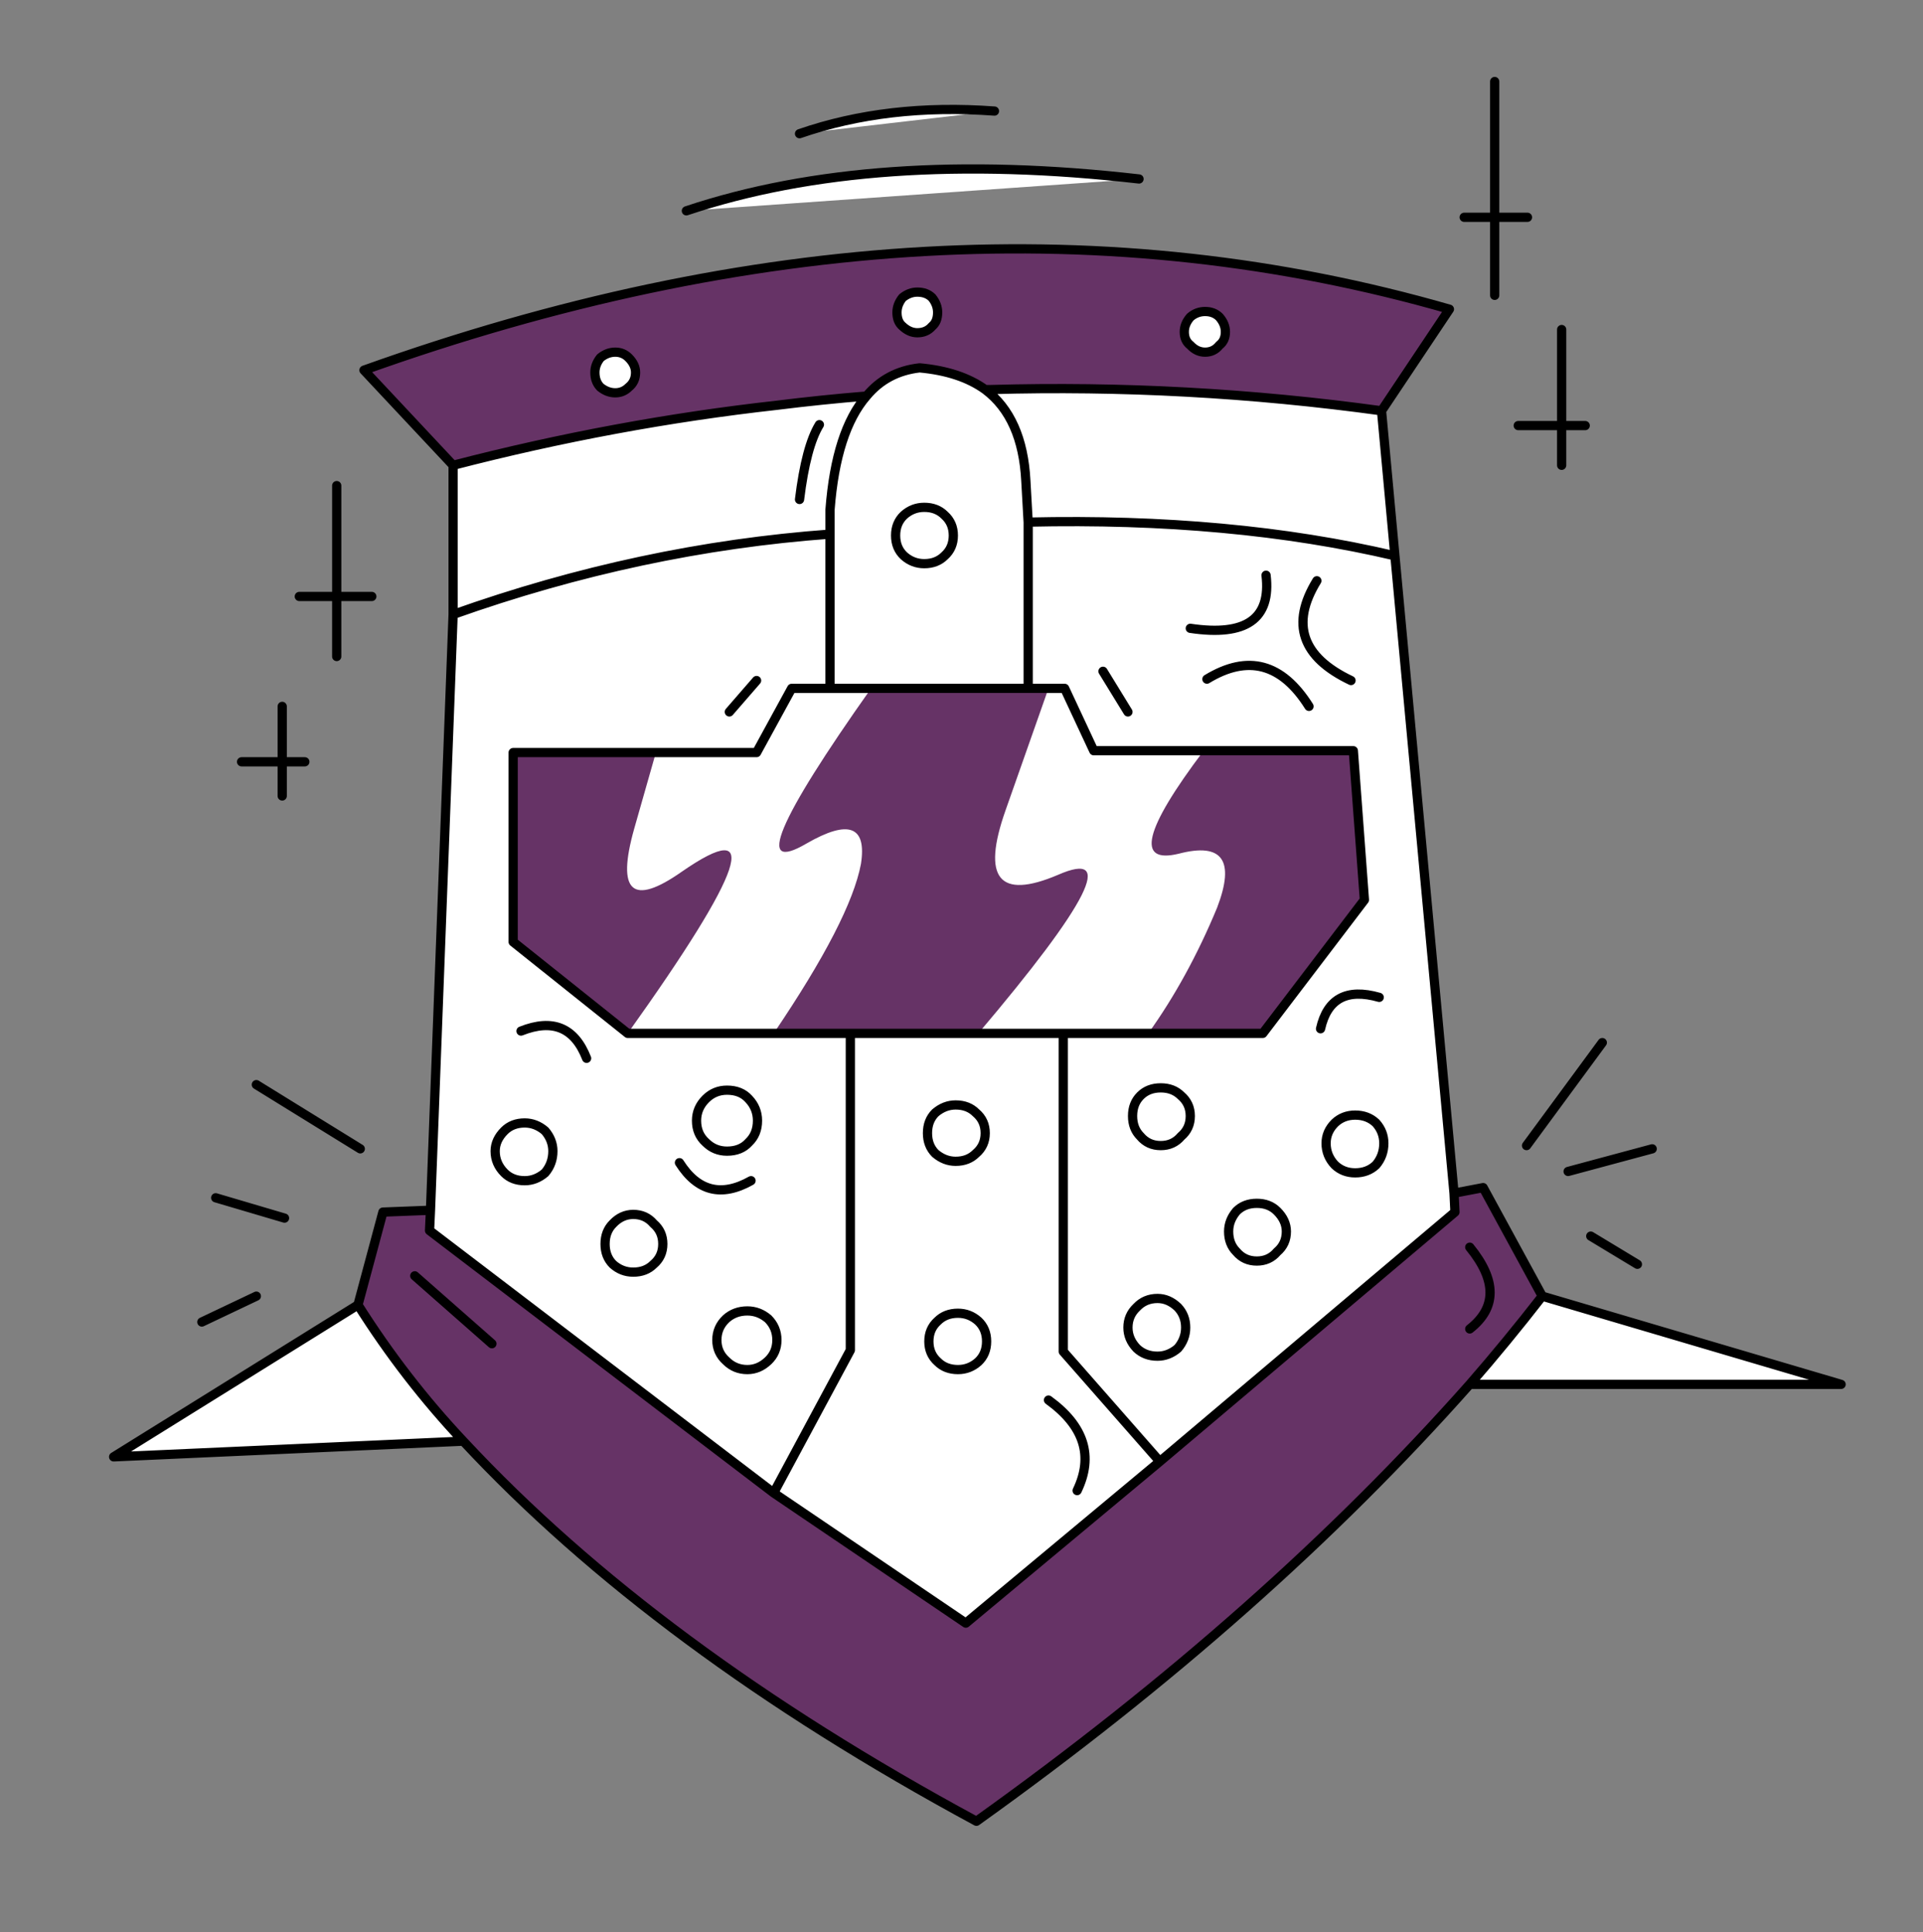<?xml version="1.0" encoding="utf-8"?>
<!-- Generator: Adobe Illustrator 16.0.0, SVG Export Plug-In . SVG Version: 6.00 Build 0)  -->
<!DOCTYPE svg PUBLIC "-//W3C//DTD SVG 1.0//EN" "http://www.w3.org/TR/2001/REC-SVG-20010904/DTD/svg10.dtd">
<svg version="1.0" xmlns="http://www.w3.org/2000/svg" xmlns:xlink="http://www.w3.org/1999/xlink" x="0px" y="0px"
	 width="208.165px" height="209.167px" viewBox="0 0 208.165 209.167" enable-background="new 0 0 208.165 209.167"
	 xml:space="preserve">
<rect x="0" y="0" width="208.165" height="209.167" fill="#808080" stroke="none"/>
<g id="Layer_1">
	<g>
		<path fill="#FFFFFF" d="M107.249,42.176c-0.233,0-0.433,0-0.6,0c2.7,2.033,4.167,5.333,4.4,9.899l0.25,4.45
			c14.699-0.333,27.933,0.884,39.699,3.65l-1.449-15.7C135.483,42.542,121.383,41.775,107.249,42.176z"/>
		<path fill="#FFFFFF" d="M111.3,56.525v18h2.199h1.75l3.15,6.75h11.9h16.199l1.2,16.15l-11,14.45H124.3h-9.2v34.449l10.45,11.9
			l31.949-27l-0.1-2.05l-6.4-69C139.233,57.409,125.999,56.192,111.3,56.525z M127.499,145.975c-0.666,0.566-1.399,0.85-2.199,0.85
			c-0.9,0-1.65-0.283-2.25-0.85c-0.634-0.667-0.95-1.417-0.95-2.25c0-0.866,0.316-1.6,0.95-2.2c0.6-0.633,1.35-0.95,2.25-0.95
			c0.8,0,1.533,0.317,2.199,0.95c0.567,0.601,0.851,1.334,0.851,2.2C128.35,144.558,128.067,145.308,127.499,145.975z
			 M127.85,123.025c-0.567,0.667-1.3,1-2.2,1s-1.634-0.333-2.2-1c-0.566-0.566-0.85-1.3-0.85-2.2c0-0.899,0.283-1.633,0.85-2.199
			c0.566-0.567,1.3-0.851,2.2-0.851s1.633,0.283,2.2,0.851c0.666,0.566,1,1.3,1,2.199
			C128.85,121.725,128.516,122.459,127.85,123.025z M138.249,135.525c-0.566,0.667-1.3,1-2.199,1c-0.9,0-1.634-0.333-2.2-1
			c-0.567-0.566-0.851-1.3-0.851-2.2c0-0.8,0.283-1.533,0.851-2.199c0.566-0.567,1.3-0.851,2.2-0.851
			c0.899,0,1.633,0.283,2.199,0.851c0.667,0.666,1,1.399,1,2.199C139.249,134.225,138.916,134.959,138.249,135.525z
			 M148.949,126.126c-0.6,0.566-1.35,0.85-2.25,0.85c-0.866,0-1.6-0.283-2.2-0.85c-0.633-0.667-0.949-1.45-0.949-2.351
			c0-0.833,0.316-1.566,0.949-2.2c0.601-0.566,1.334-0.85,2.2-0.85c0.9,0,1.65,0.283,2.25,0.85c0.566,0.634,0.851,1.367,0.851,2.2
			C149.8,124.676,149.516,125.459,148.949,126.126z M142.949,111.376c0.733-3.267,2.851-4.4,6.351-3.4
			C145.8,106.975,143.683,108.109,142.949,111.376z M142.55,62.876c-2.867,4.666-1.634,8.267,3.699,10.8
			C140.916,71.142,139.683,67.542,142.55,62.876z M141.699,76.475c-2.934-4.667-6.616-5.65-11.05-2.95
			C135.083,70.825,138.766,71.808,141.699,76.475z M137.05,62.275c0.566,4.733-2.167,6.65-8.2,5.75
			C134.883,68.926,137.616,67.009,137.05,62.275z M122.1,77.075l-2.7-4.399L122.1,77.075z"/>
		<path fill="#FFFFFF" d="M89.85,55.176c0.433-5.667,1.75-9.767,3.95-12.3c-3.268,0.267-6.5,0.6-9.7,1
			c-11.667,1.3-23.351,3.467-35.05,6.5v16.149c13.5-4.8,27.1-7.7,40.8-8.7V55.176z M86.55,54.075c0.469-3.824,1.186-6.524,2.149-8.1
			C87.736,47.551,87.019,50.251,86.55,54.075z"/>
		<path fill="#FFFFFF" d="M115.1,111.876h-9.2H92.05v34.3l-8.301,15.45l20.801,14.1l21-17.5l-10.45-11.9V111.876z M101.249,120.475
			c0.667-0.566,1.4-0.85,2.2-0.85c0.9,0,1.634,0.283,2.2,0.85c0.667,0.566,1,1.3,1,2.2c0,0.899-0.333,1.633-1,2.2
			c-0.566,0.566-1.3,0.85-2.2,0.85c-0.8,0-1.533-0.283-2.2-0.85c-0.566-0.567-0.85-1.301-0.85-2.2
			C100.4,121.775,100.683,121.042,101.249,120.475z M105.9,147.426c-0.634,0.566-1.367,0.85-2.2,0.85c-0.899,0-1.633-0.283-2.2-0.85
			c-0.633-0.566-0.949-1.3-0.949-2.2s0.316-1.633,0.949-2.2c0.567-0.566,1.301-0.85,2.2-0.85c0.833,0,1.566,0.283,2.2,0.85
			c0.6,0.567,0.9,1.3,0.9,2.2S106.499,146.859,105.9,147.426z M116.6,161.376c1.8-3.733,0.767-7-3.101-9.801
			C117.366,154.376,118.4,157.642,116.6,161.376z"/>
		<path fill="#FFFFFF" d="M93.8,42.876c1.466-1.767,3.383-2.783,5.75-3.051c2.933,0.268,5.3,1.051,7.1,2.351c0.167,0,0.366,0,0.6,0
			c14.134-0.4,28.233,0.366,42.301,2.3l7.35-11c-36.6-10.533-75.767-8.333-117.5,6.6l9.65,10.301c11.699-3.033,23.383-5.2,35.05-6.5
			C87.3,43.475,90.532,43.142,93.8,42.876z M128.85,34.325c0.467-0.399,1-0.6,1.6-0.6c0.634,0,1.15,0.2,1.55,0.6
			c0.434,0.5,0.65,1.034,0.65,1.601c0,0.633-0.217,1.116-0.65,1.45c-0.399,0.5-0.916,0.75-1.55,0.75c-0.6,0-1.133-0.25-1.6-0.75
			c-0.434-0.334-0.65-0.817-0.65-1.45C128.199,35.359,128.416,34.825,128.85,34.325z M97.699,32.225c0.5-0.4,1.033-0.6,1.601-0.6
			c0.666,0,1.199,0.199,1.6,0.6c0.4,0.5,0.6,1.033,0.6,1.6c0,0.667-0.199,1.167-0.6,1.5c-0.4,0.467-0.934,0.7-1.6,0.7
			c-0.567,0-1.101-0.233-1.601-0.7c-0.399-0.333-0.6-0.833-0.6-1.5C97.1,33.259,97.3,32.725,97.699,32.225z M68.05,41.926
			c-0.4,0.399-0.884,0.6-1.45,0.6c-0.567,0-1.101-0.2-1.601-0.6c-0.399-0.4-0.6-0.934-0.6-1.601c0-0.566,0.2-1.1,0.6-1.6
			c0.5-0.4,1.033-0.6,1.601-0.6c0.566,0,1.05,0.199,1.45,0.6c0.5,0.5,0.75,1.033,0.75,1.6C68.8,40.992,68.55,41.525,68.05,41.926z"
			/>
		<polygon fill="#FFFFFF" points="115.1,111.876 124.3,111.876 136.699,111.876 147.699,97.426 146.499,81.275 130.3,81.275 
			118.4,81.275 115.249,74.525 113.499,74.525 111.3,74.525 94.3,74.525 89.85,74.525 85.699,74.525 81.9,81.475 70.999,81.475 
			55.55,81.475 55.55,101.975 67.949,111.876 83.749,111.876 92.05,111.876 105.9,111.876 		"/>
		<path fill="#FFFFFF" d="M12.3,157.725l37.85-1.7c-4.233-4.5-8.033-9.416-11.4-14.75L12.3,157.725z"/>
		<path fill="#FFFFFF" d="M111.3,74.525v-18l-0.25-4.45c-0.233-4.566-1.7-7.866-4.4-9.899c-1.8-1.3-4.167-2.083-7.1-2.351
			c-2.367,0.268-4.284,1.284-5.75,3.051c-2.2,2.533-3.518,6.633-3.95,12.3v2.649v16.7h4.45H111.3z M97.85,55.775
			c0.633-0.566,1.366-0.85,2.2-0.85c0.899,0,1.633,0.283,2.199,0.85c0.634,0.567,0.95,1.3,0.95,2.2s-0.316,1.634-0.95,2.2
			c-0.566,0.566-1.3,0.85-2.199,0.85c-0.834,0-1.567-0.283-2.2-0.85c-0.601-0.566-0.9-1.3-0.9-2.2S97.249,56.343,97.85,55.775z"/>
		<path fill="#FFFFFF" d="M160.55,128.575l-3.15,0.601l0.1,2.05l-31.949,27l-21,17.5l-20.801-14.1l-37.25-28.4l0.101-2.2l-5.15,0.2
			l-2.7,10.05c3.367,5.334,7.167,10.25,11.4,14.75c13.9,14.934,32.417,28.65,55.55,41.15c20.9-14.934,38.7-30.7,53.4-47.3
			c2.7-3.101,5.316-6.283,7.85-9.551L160.55,128.575z M44.9,138.126l8.35,7.35L44.9,138.126z M159.1,143.876
			c2.933-2.301,2.933-5.25,0-8.851C162.032,138.626,162.032,141.575,159.1,143.876z"/>
		<path fill="#FFFFFF" d="M83.749,161.626l8.301-15.45v-34.3h-8.301h-15.8l-12.399-9.9v-20.5h15.449h10.9l3.8-6.95h4.15v-16.7
			c-13.7,1-27.3,3.9-40.8,8.7l-2.45,64.5l-0.101,2.2L83.749,161.626z M81.9,73.676l-2.95,3.399L81.9,73.676z M84.1,145.075
			c0,0.9-0.317,1.65-0.95,2.25c-0.667,0.634-1.417,0.95-2.25,0.95c-0.9,0-1.667-0.316-2.3-0.95c-0.667-0.6-1-1.35-1-2.25
			c0-0.899,0.333-1.666,1-2.3c0.633-0.566,1.399-0.85,2.3-0.85c0.833,0,1.583,0.283,2.25,0.85
			C83.782,143.409,84.1,144.176,84.1,145.075z M76.4,118.975c0.633-0.633,1.4-0.95,2.3-0.95c1,0,1.783,0.317,2.351,0.95
			c0.633,0.667,0.949,1.45,0.949,2.35c0,0.967-0.316,1.75-0.949,2.351c-0.567,0.633-1.351,0.95-2.351,0.95
			c-0.899,0-1.667-0.317-2.3-0.95c-0.667-0.601-1-1.384-1-2.351C75.4,120.426,75.733,119.642,76.4,118.975z M81.3,127.825
			c-3.2,1.801-5.784,1.15-7.75-1.949C75.516,128.975,78.1,129.626,81.3,127.825z M66.35,132.475c0.633-0.667,1.366-1,2.2-1
			c0.899,0,1.633,0.333,2.199,1c0.667,0.566,1,1.3,1,2.2c0,0.899-0.333,1.633-1,2.2c-0.566,0.566-1.3,0.85-2.199,0.85
			c-0.834,0-1.567-0.283-2.2-0.85c-0.567-0.567-0.851-1.301-0.851-2.2C65.499,133.775,65.782,133.042,66.35,132.475z
			 M63.499,114.575c-1.3-3.333-3.666-4.316-7.1-2.949C59.833,110.259,62.199,111.242,63.499,114.575z M54.6,122.426
			c0.566-0.566,1.3-0.851,2.2-0.851c0.8,0,1.533,0.284,2.199,0.851c0.567,0.667,0.851,1.399,0.851,2.2
			c0,0.899-0.283,1.683-0.851,2.35c-0.666,0.566-1.399,0.85-2.199,0.85c-0.9,0-1.634-0.283-2.2-0.85c-0.667-0.667-1-1.45-1-2.35
			C53.6,123.825,53.933,123.093,54.6,122.426z"/>
		<path fill="#FFFFFF" d="M166.949,140.325c-2.533,3.268-5.149,6.45-7.85,9.551h40.2L166.949,140.325z"/>
		<line fill="#FFFFFF" x1="67.949" y1="111.876" x2="83.749" y2="111.876"/>
		<line fill="#FFFFFF" x1="30.55" y1="86.176" x2="30.55" y2="82.475"/>
		<path fill="#FFFFFF" d="M81.3,127.825c-3.2,1.801-5.784,1.15-7.75-1.949"/>
		<line fill="#FFFFFF" x1="105.9" y1="111.876" x2="115.1" y2="111.876"/>
		<line fill="#FFFFFF" x1="115.1" y1="111.876" x2="124.3" y2="111.876"/>
		<polyline fill="#FFFFFF" points="113.499,74.525 115.249,74.525 118.4,81.275 130.3,81.275 		"/>
		<polyline fill="#FFFFFF" points="92.05,111.876 92.05,146.176 83.749,161.626 		"/>
		<path fill="#FFFFFF" d="M116.6,161.376c1.8-3.733,0.767-7-3.101-9.801"/>
		<line fill="#FFFFFF" x1="30.55" y1="82.475" x2="30.55" y2="76.475"/>
		<line fill="#FFFFFF" x1="32.999" y1="82.475" x2="30.55" y2="82.475"/>
		<line fill="#FFFFFF" x1="36.449" y1="64.575" x2="36.449" y2="71.075"/>
		<line fill="#FFFFFF" x1="27.749" y1="140.325" x2="21.85" y2="143.126"/>
		<line fill="#FFFFFF" x1="26.15" y1="82.475" x2="30.55" y2="82.475"/>
		<line fill="#FFFFFF" x1="30.8" y1="131.876" x2="23.35" y2="129.676"/>
		<line fill="#FFFFFF" x1="32.4" y1="64.575" x2="36.449" y2="64.575"/>
		<path fill="#FFFFFF" d="M56.4,111.626c3.434-1.367,5.8-0.384,7.1,2.949"/>
		<line fill="#FFFFFF" x1="49.05" y1="50.376" x2="49.05" y2="66.525"/>
		<path fill="#FFFFFF" d="M89.85,57.825c-13.7,1-27.3,3.9-40.8,8.7"/>
		<line fill="#FFFFFF" x1="150.999" y1="60.176" x2="149.55" y2="44.475"/>
		<line fill="#FFFFFF" x1="78.949" y1="77.075" x2="81.9" y2="73.676"/>
		<polyline fill="#FFFFFF" points="70.999,81.475 81.9,81.475 85.699,74.525 89.85,74.525 		"/>
		<path fill="#FFFFFF" d="M88.699,45.975c-0.964,1.575-1.681,4.275-2.149,8.1"/>
		<line fill="#FFFFFF" x1="94.3" y1="74.525" x2="89.85" y2="74.525"/>
		<path fill="#FFFFFF" d="M89.85,57.825v-2.649c0.433-5.667,1.75-9.767,3.95-12.3"/>
		<line fill="#FFFFFF" x1="38.999" y1="124.376" x2="27.749" y2="117.426"/>
		<line fill="#FFFFFF" x1="46.6" y1="131.025" x2="49.05" y2="66.525"/>
		<line fill="#FFFFFF" x1="89.85" y1="57.825" x2="89.85" y2="74.525"/>
		<path fill="#FFFFFF" d="M141.699,76.475c-2.934-4.667-6.616-5.65-11.05-2.95"/>
		<path fill="#FFFFFF" d="M142.55,62.876c-2.867,4.666-1.634,8.267,3.699,10.8"/>
		<polyline fill="#FFFFFF" points="125.55,158.225 115.1,146.325 115.1,111.876 		"/>
		<path fill="#FFFFFF" d="M149.3,107.975c-3.5-1-5.617,0.134-6.351,3.4"/>
		<path fill="#FFFFFF" d="M106.65,42.176c2.7,2.033,4.167,5.333,4.4,9.899l0.25,4.45"/>
		<path fill="#FFFFFF" d="M128.85,68.025c6.033,0.9,8.767-1.017,8.2-5.75"/>
		<line fill="#FFFFFF" x1="111.3" y1="56.525" x2="111.3" y2="74.525"/>
		<line fill="#FFFFFF" x1="119.4" y1="72.676" x2="122.1" y2="77.075"/>
		<line fill="#FFFFFF" x1="169.05" y1="50.376" x2="169.05" y2="46.075"/>
		<line fill="#FFFFFF" x1="161.8" y1="23.525" x2="161.8" y2="8.825"/>
		<line fill="#FFFFFF" x1="164.35" y1="46.075" x2="169.05" y2="46.075"/>
		<line fill="#FFFFFF" x1="169.05" y1="46.075" x2="171.6" y2="46.075"/>
		<line fill="#FFFFFF" x1="161.8" y1="23.525" x2="165.35" y2="23.525"/>
		<line fill="#FFFFFF" x1="169.05" y1="46.075" x2="169.05" y2="35.676"/>
		<line fill="#FFFFFF" x1="36.449" y1="64.575" x2="36.449" y2="52.575"/>
		<line fill="#FFFFFF" x1="165.249" y1="124.025" x2="173.449" y2="112.876"/>
		<polyline fill="#FFFFFF" points="159.1,149.876 199.3,149.876 166.949,140.325 		"/>
		<line fill="#FFFFFF" x1="177.249" y1="136.876" x2="172.199" y2="133.825"/>
		<line fill="#FFFFFF" x1="178.85" y1="124.376" x2="169.749" y2="126.825"/>
		<path fill="#FFFFFF" d="M111.3,56.525c14.699-0.333,27.933,0.884,39.699,3.65"/>
		<line fill="#FFFFFF" x1="157.4" y1="129.176" x2="150.999" y2="60.176"/>
		<polyline fill="#FFFFFF" points="38.749,141.275 12.3,157.725 50.15,156.025 		"/>
		<line fill="#FFFFFF" x1="36.449" y1="64.575" x2="40.249" y2="64.575"/>
		<path fill="#FFFFFF" d="M86.55,14.475c6.366-2.2,13.399-3.017,21.1-2.45"/>
		<path fill="#FFFFFF" d="M74.3,22.825c13.466-4.5,29.8-5.649,49-3.449"/>
		<line fill="#FFFFFF" x1="158.499" y1="23.525" x2="161.8" y2="23.525"/>
		<line fill="#FFFFFF" x1="161.8" y1="31.975" x2="161.8" y2="23.525"/>
		<path fill="#FFFFFF" d="M146.699,120.725c-0.866,0-1.6,0.283-2.2,0.85c-0.633,0.634-0.949,1.367-0.949,2.2
			c0,0.9,0.316,1.684,0.949,2.351c0.601,0.566,1.334,0.85,2.2,0.85c0.9,0,1.65-0.283,2.25-0.85c0.566-0.667,0.851-1.45,0.851-2.351
			c0-0.833-0.284-1.566-0.851-2.2C148.35,121.009,147.6,120.725,146.699,120.725z"/>
		<path fill="#FFFFFF" d="M136.05,130.275c-0.9,0-1.634,0.283-2.2,0.851c-0.567,0.666-0.851,1.399-0.851,2.199
			c0,0.9,0.283,1.634,0.851,2.2c0.566,0.667,1.3,1,2.2,1c0.899,0,1.633-0.333,2.199-1c0.667-0.566,1-1.3,1-2.2
			c0-0.8-0.333-1.533-1-2.199C137.683,130.558,136.949,130.275,136.05,130.275z"/>
		<path fill="#FFFFFF" d="M125.3,140.575c-0.9,0-1.65,0.317-2.25,0.95c-0.634,0.601-0.95,1.334-0.95,2.2
			c0,0.833,0.316,1.583,0.95,2.25c0.6,0.566,1.35,0.85,2.25,0.85c0.8,0,1.533-0.283,2.199-0.85c0.567-0.667,0.851-1.417,0.851-2.25
			c0-0.866-0.283-1.6-0.851-2.2C126.833,140.892,126.1,140.575,125.3,140.575z"/>
		<path fill="#FFFFFF" d="M100.05,61.025c0.899,0,1.633-0.283,2.199-0.85c0.634-0.566,0.95-1.3,0.95-2.2s-0.316-1.633-0.95-2.2
			c-0.566-0.566-1.3-0.85-2.199-0.85c-0.834,0-1.567,0.283-2.2,0.85c-0.601,0.567-0.9,1.3-0.9,2.2s0.3,1.634,0.9,2.2
			C98.483,60.742,99.216,61.025,100.05,61.025z"/>
		<path fill="#FFFFFF" d="M103.699,142.176c-0.899,0-1.633,0.283-2.2,0.85c-0.633,0.567-0.949,1.3-0.949,2.2s0.316,1.634,0.949,2.2
			c0.567,0.566,1.301,0.85,2.2,0.85c0.833,0,1.566-0.283,2.2-0.85c0.6-0.566,0.9-1.3,0.9-2.2s-0.301-1.633-0.9-2.2
			C105.266,142.459,104.532,142.176,103.699,142.176z"/>
		<path fill="#FFFFFF" d="M125.65,117.775c-0.9,0-1.634,0.283-2.2,0.851c-0.566,0.566-0.85,1.3-0.85,2.199
			c0,0.9,0.283,1.634,0.85,2.2c0.566,0.667,1.3,1,2.2,1s1.633-0.333,2.2-1c0.666-0.566,1-1.3,1-2.2c0-0.899-0.334-1.633-1-2.199
			C127.282,118.058,126.55,117.775,125.65,117.775z"/>
		<path fill="#FFFFFF" d="M56.8,127.825c0.8,0,1.533-0.283,2.199-0.85c0.567-0.667,0.851-1.45,0.851-2.35
			c0-0.801-0.283-1.533-0.851-2.2c-0.666-0.566-1.399-0.851-2.199-0.851c-0.9,0-1.634,0.284-2.2,0.851c-0.667,0.667-1,1.399-1,2.2
			c0,0.899,0.333,1.683,1,2.35C55.166,127.542,55.9,127.825,56.8,127.825z"/>
		<path fill="#FFFFFF" d="M99.3,36.025c0.666,0,1.199-0.233,1.6-0.7c0.4-0.333,0.6-0.833,0.6-1.5c0-0.566-0.199-1.1-0.6-1.6
			c-0.4-0.4-0.934-0.6-1.6-0.6c-0.567,0-1.101,0.199-1.601,0.6c-0.399,0.5-0.6,1.033-0.6,1.6c0,0.667,0.2,1.167,0.6,1.5
			C98.199,35.792,98.733,36.025,99.3,36.025z"/>
		<path fill="#FFFFFF" d="M78.6,142.775c-0.667,0.634-1,1.4-1,2.3c0,0.9,0.333,1.65,1,2.25c0.633,0.634,1.399,0.95,2.3,0.95
			c0.833,0,1.583-0.316,2.25-0.95c0.633-0.6,0.95-1.35,0.95-2.25c0-0.899-0.317-1.666-0.95-2.3c-0.667-0.566-1.417-0.85-2.25-0.85
			C79.999,141.926,79.233,142.209,78.6,142.775z"/>
		<path fill="#FFFFFF" d="M78.699,124.626c1,0,1.783-0.317,2.351-0.95c0.633-0.601,0.949-1.384,0.949-2.351
			c0-0.899-0.316-1.683-0.949-2.35c-0.567-0.633-1.351-0.95-2.351-0.95c-0.899,0-1.667,0.317-2.3,0.95c-0.667,0.667-1,1.45-1,2.35
			c0,0.967,0.333,1.75,1,2.351C77.032,124.308,77.8,124.626,78.699,124.626z"/>
		<path fill="#FFFFFF" d="M103.449,125.725c0.9,0,1.634-0.283,2.2-0.85c0.667-0.567,1-1.301,1-2.2c0-0.9-0.333-1.634-1-2.2
			c-0.566-0.566-1.3-0.85-2.2-0.85c-0.8,0-1.533,0.283-2.2,0.85c-0.566,0.566-0.85,1.3-0.85,2.2c0,0.899,0.283,1.633,0.85,2.2
			C101.916,125.442,102.65,125.725,103.449,125.725z"/>
		<path fill="#FFFFFF" d="M66.6,38.126c-0.567,0-1.101,0.199-1.601,0.6c-0.399,0.5-0.6,1.033-0.6,1.6c0,0.667,0.2,1.2,0.6,1.601
			c0.5,0.399,1.033,0.6,1.601,0.6c0.566,0,1.05-0.2,1.45-0.6c0.5-0.4,0.75-0.934,0.75-1.601c0-0.566-0.25-1.1-0.75-1.6
			C67.65,38.325,67.166,38.126,66.6,38.126z"/>
		<path fill="#FFFFFF" d="M68.55,137.725c0.899,0,1.633-0.283,2.199-0.85c0.667-0.567,1-1.301,1-2.2c0-0.9-0.333-1.634-1-2.2
			c-0.566-0.667-1.3-1-2.199-1c-0.834,0-1.567,0.333-2.2,1c-0.567,0.566-0.851,1.3-0.851,2.2c0,0.899,0.283,1.633,0.851,2.2
			C66.983,137.442,67.716,137.725,68.55,137.725z"/>
		<path fill="#FFFFFF" d="M128.85,37.376c0.467,0.5,1,0.75,1.6,0.75c0.634,0,1.15-0.25,1.55-0.75c0.434-0.334,0.65-0.817,0.65-1.45
			c0-0.566-0.217-1.101-0.65-1.601c-0.399-0.399-0.916-0.6-1.55-0.6c-0.6,0-1.133,0.2-1.6,0.6c-0.434,0.5-0.65,1.034-0.65,1.601
			C128.199,36.558,128.416,37.042,128.85,37.376z"/>
		<path fill="#FFFFFF" stroke="#663366" stroke-width="0" stroke-linecap="round" stroke-linejoin="round" d="M93.8,42.876
			c1.466-1.767,3.383-2.783,5.75-3.051c2.933,0.268,5.3,1.051,7.1,2.351"/>
		<path fill="#FFFFFF" stroke="#663366" stroke-width="0" stroke-linecap="round" stroke-linejoin="round" d="M101.499,33.825
			c0-0.566-0.199-1.1-0.6-1.6c-0.4-0.4-0.934-0.6-1.6-0.6c-0.567,0-1.101,0.199-1.601,0.6c-0.399,0.5-0.6,1.033-0.6,1.6
			c0,0.667,0.2,1.167,0.6,1.5c0.5,0.467,1.033,0.7,1.601,0.7c0.666,0,1.199-0.233,1.6-0.7
			C101.3,34.992,101.499,34.492,101.499,33.825z"/>
		
			<line fill="#FFFFFF" stroke="#663366" stroke-width="0" stroke-linecap="round" stroke-linejoin="round" x1="105.9" y1="111.876" x2="92.05" y2="111.876"/>
		<path fill="#FFFFFF" stroke="#663366" stroke-width="0" stroke-linecap="round" stroke-linejoin="round" d="M68.8,40.325
			c0-0.566-0.25-1.1-0.75-1.6c-0.4-0.4-0.884-0.6-1.45-0.6c-0.567,0-1.101,0.199-1.601,0.6c-0.399,0.5-0.6,1.033-0.6,1.6
			c0,0.667,0.2,1.2,0.6,1.601c0.5,0.399,1.033,0.6,1.601,0.6c0.566,0,1.05-0.2,1.45-0.6C68.55,41.525,68.8,40.992,68.8,40.325z"/>
		<path fill="#FFFFFF" stroke="#663366" stroke-width="0" stroke-linecap="round" stroke-linejoin="round" d="M49.05,50.376
			c11.699-3.033,23.383-5.2,35.05-6.5c3.2-0.4,6.433-0.733,9.7-1"/>
		<polyline fill="#FFFFFF" stroke="#663366" stroke-width="0" stroke-linecap="round" stroke-linejoin="round" points="
			157.4,129.176 160.55,128.575 166.949,140.325 		"/>
		
			<line fill="#FFFFFF" stroke="#663366" stroke-width="0" stroke-linecap="round" stroke-linejoin="round" x1="83.749" y1="111.876" x2="92.05" y2="111.876"/>
		<polyline fill="#FFFFFF" stroke="#663366" stroke-width="0" stroke-linecap="round" stroke-linejoin="round" points="
			130.3,81.275 146.499,81.275 147.699,97.426 136.699,111.876 124.3,111.876 		"/>
		<polyline fill="#FFFFFF" stroke="#663366" stroke-width="0" stroke-linecap="round" stroke-linejoin="round" points="
			125.55,158.225 157.499,131.225 157.4,129.176 		"/>
		<polyline fill="#FFFFFF" stroke="#663366" stroke-width="0" stroke-linecap="round" stroke-linejoin="round" points="
			125.55,158.225 104.55,175.725 83.749,161.626 		"/>
		<polyline fill="#FFFFFF" stroke="#663366" stroke-width="0" stroke-linecap="round" stroke-linejoin="round" points="
			70.999,81.475 55.55,81.475 55.55,101.975 67.949,111.876 		"/>
		<path fill="#FFFFFF" stroke="#663366" stroke-width="0" stroke-linecap="round" stroke-linejoin="round" d="M49.05,50.376
			L39.4,40.075c41.733-14.933,80.9-17.133,117.5-6.6l-7.35,11"/>
		<path fill="#FFFFFF" stroke="#663366" stroke-width="0" stroke-linecap="round" stroke-linejoin="round" d="M132.65,35.926
			c0-0.566-0.217-1.101-0.65-1.601c-0.399-0.399-0.916-0.6-1.55-0.6c-0.6,0-1.133,0.2-1.6,0.6c-0.434,0.5-0.65,1.034-0.65,1.601
			c0,0.633,0.217,1.116,0.65,1.45c0.467,0.5,1,0.75,1.6,0.75c0.634,0,1.15-0.25,1.55-0.75
			C132.433,37.042,132.65,36.558,132.65,35.926z"/>
		<path fill="#FFFFFF" stroke="#663366" stroke-width="0" stroke-linecap="round" stroke-linejoin="round" d="M106.65,42.176
			c0.167,0,0.366,0,0.6,0c14.134-0.4,28.233,0.366,42.301,2.3"/>
		<path fill="#FFFFFF" stroke="#663366" stroke-width="0" stroke-linecap="round" stroke-linejoin="round" d="M38.749,141.275
			c3.367,5.334,7.167,10.25,11.4,14.75"/>
		
			<line fill="#FFFFFF" stroke="#663366" stroke-width="0" stroke-linecap="round" stroke-linejoin="round" x1="113.499" y1="74.525" x2="111.3" y2="74.525"/>
		<path fill="#FFFFFF" stroke="#663366" stroke-width="0" stroke-linecap="round" stroke-linejoin="round" d="M166.949,140.325
			c-2.533,3.268-5.149,6.45-7.85,9.551"/>
		<polyline fill="#FFFFFF" stroke="#663366" stroke-width="0" stroke-linecap="round" stroke-linejoin="round" points="
			38.749,141.275 41.449,131.225 46.6,131.025 		"/>
		
			<line fill="#FFFFFF" stroke="#663366" stroke-width="0" stroke-linecap="round" stroke-linejoin="round" x1="94.3" y1="74.525" x2="111.3" y2="74.525"/>
		<polyline fill="#FFFFFF" stroke="#663366" stroke-width="0" stroke-linecap="round" stroke-linejoin="round" points="
			46.6,131.025 46.499,133.225 83.749,161.626 		"/>
		<path fill="#FFFFFF" stroke="#663366" stroke-width="0" stroke-linecap="round" stroke-linejoin="round" d="M159.1,135.025
			c2.933,3.601,2.933,6.55,0,8.851"/>
		<path fill="#FFFFFF" stroke="#663366" stroke-width="0" stroke-linecap="round" stroke-linejoin="round" d="M159.1,149.876
			c-14.7,16.6-32.5,32.366-53.4,47.3c-23.133-12.5-41.649-26.217-55.55-41.15"/>
		
			<line fill="#FFFFFF" stroke="#663366" stroke-width="0" stroke-linecap="round" stroke-linejoin="round" x1="44.9" y1="138.126" x2="53.249" y2="145.475"/>
	</g>
</g>
<g id="Layer_2">
	<g transform="matrix( 1, 0, 0, 1, 0,0) ">
		<g>
			<g id="Layer0_0_FILL_1_">
				<path fill="#663366" d="M157.4,129.176l0.1,2.05l-31.949,27l-21,17.5l-20.801-14.1l-37.25-28.4l0.101-2.2l-5.15,0.2l-2.7,10.05
					c3.367,5.334,7.167,10.25,11.4,14.75c13.9,14.934,32.417,28.65,55.55,41.15c20.9-14.934,38.7-30.7,53.4-47.3
					c2.7-3.101,5.316-6.283,7.85-9.551l-6.399-11.75L157.4,129.176 M159.1,135.025c2.933,3.601,2.933,6.55,0,8.851
					C162.032,141.575,162.032,138.626,159.1,135.025 M44.9,138.126l8.35,7.35L44.9,138.126 M113.499,74.525H111.3h-17
					c-10.233,14.467-12.567,20.067-7,16.8c4.566-2.633,6.533-1.899,5.899,2.2c-0.767,4.067-3.917,10.184-9.45,18.351h8.301h13.85
					c12.033-14.2,14.9-19.917,8.6-17.15c-6.366,2.7-8.25,0.367-5.649-7L113.499,74.525 M130.3,81.275
					c-6.467,8.567-7.367,12.283-2.7,11.15c4.733-1.233,6.116,0.717,4.149,5.85c-2.1,5.067-4.583,9.601-7.449,13.601h12.399l11-14.45
					l-1.2-16.15H130.3 M55.55,81.475v20.5l12.399,9.9c12.667-17.733,14.617-23.567,5.851-17.5c-5.367,3.767-7.084,2.217-5.15-4.65
					l2.35-8.25H55.55 M106.65,42.176c0.167,0,0.366,0,0.6,0c14.134-0.4,28.233,0.366,42.301,2.3l7.35-11
					c-36.6-10.533-75.767-8.333-117.5,6.6l9.65,10.301c11.699-3.033,23.383-5.2,35.05-6.5c3.2-0.4,6.433-0.733,9.7-1
					c1.466-1.767,3.383-2.783,5.75-3.051C102.483,40.093,104.85,40.876,106.65,42.176 M101.499,33.825c0,0.667-0.199,1.167-0.6,1.5
					c-0.4,0.467-0.934,0.7-1.6,0.7c-0.567,0-1.101-0.233-1.601-0.7c-0.399-0.333-0.6-0.833-0.6-1.5c0-0.566,0.2-1.1,0.6-1.6
					c0.5-0.4,1.033-0.6,1.601-0.6c0.666,0,1.199,0.199,1.6,0.6C101.3,32.725,101.499,33.259,101.499,33.825 M130.449,33.725
					c0.634,0,1.15,0.2,1.55,0.6c0.434,0.5,0.65,1.034,0.65,1.601c0,0.633-0.217,1.116-0.65,1.45c-0.399,0.5-0.916,0.75-1.55,0.75
					c-0.6,0-1.133-0.25-1.6-0.75c-0.434-0.334-0.65-0.817-0.65-1.45c0-0.566,0.217-1.101,0.65-1.601
					C129.317,33.926,129.85,33.725,130.449,33.725 M68.05,38.725c0.5,0.5,0.75,1.033,0.75,1.6c0,0.667-0.25,1.2-0.75,1.601
					c-0.4,0.399-0.884,0.6-1.45,0.6c-0.567,0-1.101-0.2-1.601-0.6c-0.399-0.4-0.6-0.934-0.6-1.601c0-0.566,0.2-1.1,0.6-1.6
					c0.5-0.4,1.033-0.6,1.601-0.6C67.166,38.126,67.65,38.325,68.05,38.725z"/>
			</g>
		</g>
		<g>
			<path id="Layer0_0_1_STROKES_1_" fill="none" stroke="#000000" stroke-linecap="round" stroke-linejoin="round" d="M161.8,8.825
				v14.7h3.55 M169.05,35.676v10.399h2.55 M164.35,46.075h4.7v4.301 M161.8,31.975v-8.45h-3.301 M178.85,124.376l-9.101,2.449
				 M173.449,112.876l-8.2,11.149 M125.55,158.225l31.949-27l-0.1-2.05l-6.4-69c-11.767-2.767-25-3.983-39.699-3.65v18h2.199h1.75
				l3.15,6.75h11.9h16.199l1.2,16.15l-11,14.45H124.3h-9.2v34.449L125.55,158.225l-21,17.5l-20.801-14.1l-37.25-28.4l0.101-2.2
				l-5.15,0.2l-2.7,10.05c3.367,5.334,7.167,10.25,11.4,14.75c13.9,14.934,32.417,28.65,55.55,41.15
				c20.9-14.934,38.7-30.7,53.4-47.3c2.7-3.101,5.316-6.283,7.85-9.551l-6.399-11.75l-3.15,0.601 M177.249,136.876l-5.05-3.051
				 M159.1,135.025c2.933,3.601,2.933,6.55,0,8.851 M166.949,140.325l32.351,9.551h-40.2 M88.699,45.975
				c-0.964,1.575-1.681,4.275-2.149,8.1 M101.499,33.825c0,0.667-0.199,1.167-0.6,1.5c-0.4,0.467-0.934,0.7-1.6,0.7
				c-0.567,0-1.101-0.233-1.601-0.7c-0.399-0.333-0.6-0.833-0.6-1.5c0-0.566,0.2-1.1,0.6-1.6c0.5-0.4,1.033-0.6,1.601-0.6
				c0.666,0,1.199,0.199,1.6,0.6C101.3,32.725,101.499,33.259,101.499,33.825z M149.55,44.475c-14.067-1.934-28.167-2.7-42.301-2.3
				c-0.233,0-0.433,0-0.6,0c2.7,2.033,4.167,5.333,4.4,9.899l0.25,4.45 M149.55,44.475l7.35-11c-36.6-10.533-75.767-8.333-117.5,6.6
				l9.65,10.301c11.699-3.033,23.383-5.2,35.05-6.5c3.2-0.4,6.433-0.733,9.7-1c1.466-1.767,3.383-2.783,5.75-3.051
				c2.933,0.268,5.3,1.051,7.1,2.351 M86.55,14.475c6.366-2.2,13.399-3.017,21.1-2.45 M49.05,50.376v16.149
				c13.5-4.8,27.1-7.7,40.8-8.7v-2.649c0.433-5.667,1.75-9.767,3.95-12.3 M132.65,35.926c0,0.633-0.217,1.116-0.65,1.45
				c-0.399,0.5-0.916,0.75-1.55,0.75c-0.6,0-1.133-0.25-1.6-0.75c-0.434-0.334-0.65-0.817-0.65-1.45c0-0.566,0.217-1.101,0.65-1.601
				c0.467-0.399,1-0.6,1.6-0.6c0.634,0,1.15,0.2,1.55,0.6C132.433,34.825,132.65,35.359,132.65,35.926z M74.3,22.825
				c13.466-4.5,29.8-5.649,49-3.449 M68.8,40.325c0,0.667-0.25,1.2-0.75,1.601c-0.4,0.399-0.884,0.6-1.45,0.6
				c-0.567,0-1.101-0.2-1.601-0.6c-0.399-0.4-0.6-0.934-0.6-1.601c0-0.566,0.2-1.1,0.6-1.6c0.5-0.4,1.033-0.6,1.601-0.6
				c0.566,0,1.05,0.199,1.45,0.6C68.55,39.225,68.8,39.759,68.8,40.325z M40.249,64.575h-3.8v6.5 M70.999,81.475H55.55v20.5
				l12.399,9.9 M70.999,81.475h10.9l3.8-6.95h4.15v-16.7 M30.55,76.475v6h2.449 M30.55,82.475v3.7 M32.4,64.575h4.05v-12
				 M27.749,140.325l-5.899,2.801 M59.85,124.626c0,0.899-0.283,1.683-0.851,2.35c-0.666,0.566-1.399,0.85-2.199,0.85
				c-0.9,0-1.634-0.283-2.2-0.85c-0.667-0.667-1-1.45-1-2.35c0-0.801,0.333-1.533,1-2.2c0.566-0.566,1.3-0.851,2.2-0.851
				c0.8,0,1.533,0.284,2.199,0.851C59.567,123.093,59.85,123.825,59.85,124.626z M56.4,111.626c3.434-1.367,5.8-0.384,7.1,2.949
				 M71.749,134.676c0,0.899-0.333,1.633-1,2.2c-0.566,0.566-1.3,0.85-2.199,0.85c-0.834,0-1.567-0.283-2.2-0.85
				c-0.567-0.567-0.851-1.301-0.851-2.2c0-0.9,0.283-1.634,0.851-2.2c0.633-0.667,1.366-1,2.2-1c0.899,0,1.633,0.333,2.199,1
				C71.416,133.042,71.749,133.775,71.749,134.676z M44.9,138.126l8.35,7.35 M49.05,66.525l-2.45,64.5 M30.8,131.876l-7.45-2.2
				 M38.999,124.376l-11.25-6.95 M26.15,82.475h4.4 M142.55,62.876c-2.867,4.666-1.634,8.267,3.699,10.8 M130.65,73.525
				c4.434-2.7,8.116-1.717,11.05,2.95 M119.4,72.676l2.7,4.399 M137.05,62.275c0.566,4.733-2.167,6.65-8.2,5.75 M103.199,57.975
				c0,0.9-0.316,1.634-0.95,2.2c-0.566,0.566-1.3,0.85-2.199,0.85c-0.834,0-1.567-0.283-2.2-0.85c-0.601-0.566-0.9-1.3-0.9-2.2
				s0.3-1.633,0.9-2.2c0.633-0.566,1.366-0.85,2.2-0.85c0.899,0,1.633,0.283,2.199,0.85
				C102.883,56.343,103.199,57.075,103.199,57.975z M81.9,73.676l-2.95,3.399 M94.3,74.525h-4.45 M83.749,111.876h8.301h13.85
				 M106.65,122.676c0,0.899-0.333,1.633-1,2.2c-0.566,0.566-1.3,0.85-2.2,0.85c-0.8,0-1.533-0.283-2.2-0.85
				c-0.566-0.567-0.85-1.301-0.85-2.2c0-0.9,0.283-1.634,0.85-2.2c0.667-0.566,1.4-0.85,2.2-0.85c0.9,0,1.634,0.283,2.2,0.85
				C106.317,121.042,106.65,121.775,106.65,122.676z M81.999,121.325c0,0.967-0.316,1.75-0.949,2.351
				c-0.567,0.633-1.351,0.95-2.351,0.95c-0.899,0-1.667-0.317-2.3-0.95c-0.667-0.601-1-1.384-1-2.351c0-0.899,0.333-1.683,1-2.35
				c0.633-0.633,1.4-0.95,2.3-0.95c1,0,1.783,0.317,2.351,0.95C81.683,119.642,81.999,120.426,81.999,121.325z M73.55,125.876
				c1.966,3.1,4.55,3.75,7.75,1.949 M84.1,145.075c0,0.9-0.317,1.65-0.95,2.25c-0.667,0.634-1.417,0.95-2.25,0.95
				c-0.9,0-1.667-0.316-2.3-0.95c-0.667-0.6-1-1.35-1-2.25c0-0.899,0.333-1.666,1-2.3c0.633-0.566,1.399-0.85,2.3-0.85
				c0.833,0,1.583,0.283,2.25,0.85C83.782,143.409,84.1,144.176,84.1,145.075z M106.8,145.225c0,0.9-0.301,1.634-0.9,2.2
				c-0.634,0.566-1.367,0.85-2.2,0.85c-0.899,0-1.633-0.283-2.2-0.85c-0.633-0.566-0.949-1.3-0.949-2.2s0.316-1.633,0.949-2.2
				c0.567-0.566,1.301-0.85,2.2-0.85c0.833,0,1.566,0.283,2.2,0.85C106.499,143.593,106.8,144.325,106.8,145.225z M83.749,161.626
				l8.301-15.45v-34.3 M142.949,111.376c0.733-3.267,2.851-4.4,6.351-3.4 M149.8,123.775c0,0.9-0.284,1.684-0.851,2.351
				c-0.6,0.566-1.35,0.85-2.25,0.85c-0.866,0-1.6-0.283-2.2-0.85c-0.633-0.667-0.949-1.45-0.949-2.351
				c0-0.833,0.316-1.566,0.949-2.2c0.601-0.566,1.334-0.85,2.2-0.85c0.9,0,1.65,0.283,2.25,0.85
				C149.516,122.209,149.8,122.942,149.8,123.775z M128.85,120.825c0,0.9-0.334,1.634-1,2.2c-0.567,0.667-1.3,1-2.2,1
				s-1.634-0.333-2.2-1c-0.566-0.566-0.85-1.3-0.85-2.2c0-0.899,0.283-1.633,0.85-2.199c0.566-0.567,1.3-0.851,2.2-0.851
				s1.633,0.283,2.2,0.851C128.516,119.192,128.85,119.926,128.85,120.825z M128.35,143.725c0,0.833-0.283,1.583-0.851,2.25
				c-0.666,0.566-1.399,0.85-2.199,0.85c-0.9,0-1.65-0.283-2.25-0.85c-0.634-0.667-0.95-1.417-0.95-2.25c0-0.866,0.316-1.6,0.95-2.2
				c0.6-0.633,1.35-0.95,2.25-0.95c0.8,0,1.533,0.317,2.199,0.95C128.067,142.126,128.35,142.859,128.35,143.725z M139.249,133.325
				c0,0.9-0.333,1.634-1,2.2c-0.566,0.667-1.3,1-2.199,1c-0.9,0-1.634-0.333-2.2-1c-0.567-0.566-0.851-1.3-0.851-2.2
				c0-0.8,0.283-1.533,0.851-2.199c0.566-0.567,1.3-0.851,2.2-0.851c0.899,0,1.633,0.283,2.199,0.851
				C138.916,131.792,139.249,132.525,139.249,133.325z M111.3,74.525h-17 M105.9,111.876h9.2 M67.949,111.876h15.8 M38.749,141.275
				L12.3,157.725l37.85-1.7 M113.499,151.575c3.867,2.801,4.9,6.067,3.101,9.801 M149.55,44.475l1.449,15.7"/>
		</g>
	</g>
</g>
</svg>
